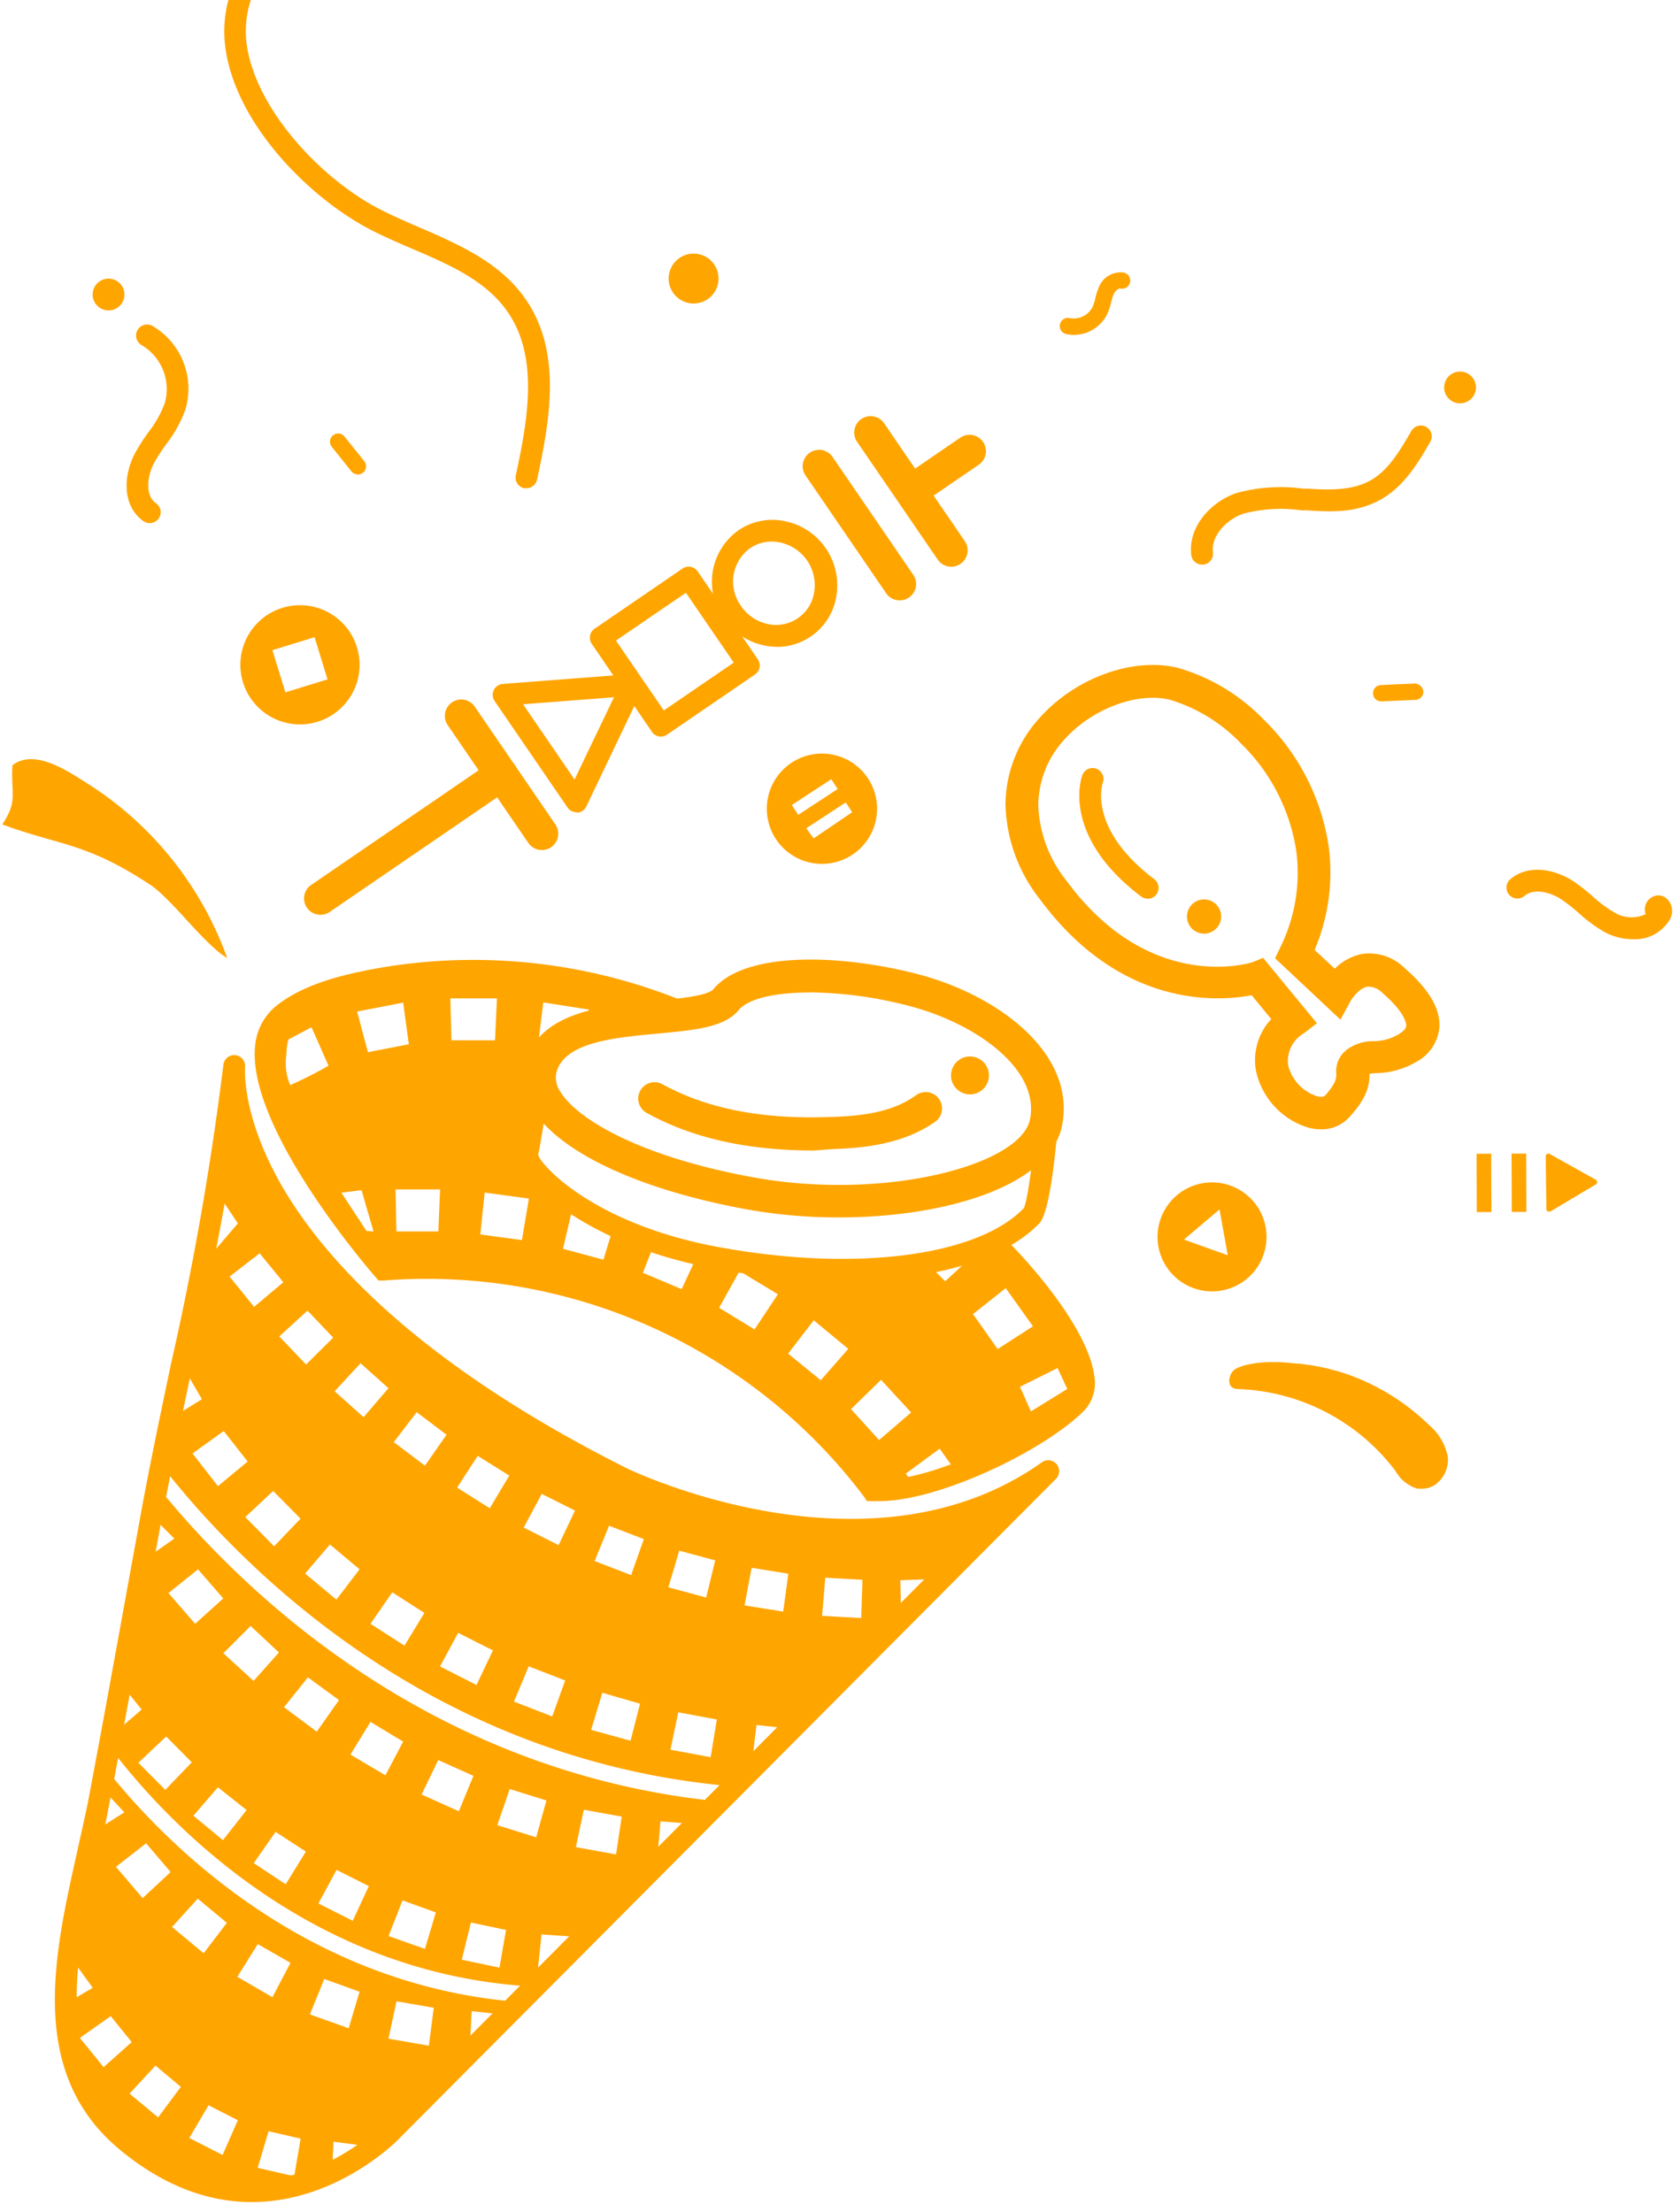 <svg xmlns="http://www.w3.org/2000/svg" viewBox="61 45 154 203">
	<style>
		svg{
		fill:orange;
		cursor:pointer;
		}
	</style>
	<path d="M140.67,116.44a5.06,5.06,0,1,0-1.46,7A5.06,5.06,0,0,0,140.67,116.44Zm-7,2.43,3.62-2.37.59.9-3.62,2.37Zm2,3.06L135,121l3.62-2.37.59.9Z" />
	<path d="M176.08,155.3a5,5,0,1,0-.6,7A5,5,0,0,0,176.08,155.3Zm-4.42,4.16-2-.72,1.63-1.38,1.63-1.38.38,2.1.38,2.1Z" />
	<path d="M159.56,75.73a3.21,3.21,0,0,1-.72-.08.75.75,0,0,1-.56-.9.74.74,0,0,1,.9-.56,1.94,1.94,0,0,0,2.08-1,4.39,4.39,0,0,0,.26-.8,6.31,6.31,0,0,1,.31-1A2.17,2.17,0,0,1,164.09,70a.75.75,0,1,1-.29,1.47c-.17,0-.46.22-.6.55a4.94,4.94,0,0,0-.23.74,5.76,5.76,0,0,1-.36,1.07A3.42,3.42,0,0,1,159.56,75.73Z" />
	<circle cx="124.66" cy="70.56" r="2.29" transform="translate(17.04 165.1) rotate(-70.81)" />
	<circle cx="70.96" cy="72.02" r="1.46" transform="translate(-20.38 115.37) rotate(-70.81)" />
	<circle cx="194.99" cy="80.55" r="1.46" transform="translate(54.83 238.23) rotate(-70.81)" />
	<path d="M182.25,148.63a4.66,4.66,0,0,1-1.25-.18,7,7,0,0,1-4.72-5.14,5.52,5.52,0,0,1,1.39-4.8l-1.8-2.19c-3,.58-12,1.27-19.45-8.83a14.6,14.6,0,0,1-3.14-8.63,11.88,11.88,0,0,1,3.09-7.94c3.28-3.72,8.64-5.66,12.76-4.63a17.8,17.8,0,0,1,7.88,4.77,20.47,20.47,0,0,1,5.93,11.61,18.21,18.21,0,0,1-1.29,9.5l1.85,1.72a4.85,4.85,0,0,1,2.49-1.35,4.58,4.58,0,0,1,3.91,1.28c2.3,2,3.35,3.82,3.19,5.56a4,4,0,0,1-2.17,3.09,7.43,7.43,0,0,1-3.62,1,4.49,4.49,0,0,0-.61.06c0,1.05-.23,2.2-1.81,3.93h0A3.45,3.45,0,0,1,182.25,148.63Zm-5.33-15.74,4.94,6-1.23.95a2.93,2.93,0,0,0-1.41,2.91,4,4,0,0,0,2.59,2.82c.28.08.64.13.83-.07,1-1.15,1-1.57,1-1.94a2.49,2.49,0,0,1,.94-2.22,4,4,0,0,1,2.49-.8,4.46,4.46,0,0,0,2.29-.64c.44-.26.68-.52.7-.77,0-.51-.5-1.57-2.17-3a1.78,1.78,0,0,0-1.41-.59c-.74.13-1.41,1.09-1.53,1.32l-.93,1.7-6-5.63.48-1a15.46,15.46,0,0,0,1.47-8.82,17.45,17.45,0,0,0-5.08-9.89,15,15,0,0,0-6.49-4c-3-.76-7.24.82-9.77,3.7a9,9,0,0,0-2.34,6,11.69,11.69,0,0,0,2.56,6.86c7.72,10.53,17,7.54,17.11,7.51Z" />
	<circle cx="171.51" cy="129.11" r="1.57" transform="translate(17.91 279.08) rotate(-81.29)" />
	<path d="M166.32,127.46a1,1,0,0,1-.6-.2c-7.36-5.58-5.47-10.91-5.39-11.13a1,1,0,0,1,1.88.69c-.06.19-1.36,4.24,4.72,8.85a1,1,0,0,1-.6,1.8Z" />
	<rect x="199.73" y="150.85" width="1.34" height="5.35" transform="translate(-0.61 0.81) rotate(-0.23)" />
	<rect x="196.53" y="150.86" width="1.34" height="5.35" transform="translate(-0.62 0.8) rotate(-0.23)" />
	<path d="M207.45,153.25l-4.22-2.36a.24.24,0,0,0-.25,0,.25.25,0,0,0-.12.22l.06,4.84a.25.25,0,0,0,.13.21.24.24,0,0,0,.12,0,.24.24,0,0,0,.13,0l4.16-2.48a.25.25,0,0,0,.12-.22A.25.25,0,0,0,207.45,153.25Z" />
	<path d="M145.22,91.16a1.5,1.5,0,0,1-.85-2.74l4.76-3.26a1.5,1.5,0,1,1,1.7,2.48l-4.76,3.26A1.49,1.49,0,0,1,145.22,91.16Z" />
	<path d="M90.41,128.94a1.5,1.5,0,0,1-.85-2.74l16.61-11.37a1.5,1.5,0,0,1,1.7,2.48L91.26,128.68A1.49,1.49,0,0,1,90.41,128.94Z" />
	<path d="M132.29,104.35a5.76,5.76,0,0,1-1.19-.13,6,6,0,0,1-3.7-2.49h0a5.79,5.79,0,0,1,1.36-8.06,5.53,5.53,0,0,1,4.31-.84,6,6,0,0,1,4.69,6.85,5.52,5.52,0,0,1-5.46,4.68ZM129,100.6a4,4,0,0,0,2.46,1.66,3.53,3.53,0,0,0,4.26-2.92,4,4,0,0,0-3.12-4.56,3.53,3.53,0,0,0-2.77.53,3.79,3.79,0,0,0-.83,5.28Z" />
	<path d="M143.57,100.09a1.5,1.5,0,0,1-1.24-.65l-7.4-10.81a1.5,1.5,0,1,1,2.48-1.7l7.4,10.81a1.5,1.5,0,0,1-1.24,2.35Z" />
	<path d="M148.3,97a1.5,1.5,0,0,1-1.24-.65l-7.4-10.81a1.5,1.5,0,0,1,2.48-1.7l7.4,10.81A1.5,1.5,0,0,1,148.3,97Z" />
	<path d="M110.73,123a1.5,1.5,0,0,1-1.24-.65l-7.4-10.81a1.5,1.5,0,0,1,2.48-1.7l7.4,10.81a1.5,1.5,0,0,1-1.24,2.35Z" />
	<path d="M113.91,119.53a1,1,0,0,1-.83-.44l-6.69-9.77a1,1,0,0,1,.75-1.56l11.81-.91a.94.94,0,0,1,.9.43,1,1,0,0,1,.08,1L114.81,119a1,1,0,0,1-.83.57ZM109,109.62l4.73,6.91,3.62-7.55Z" />
	<path d="M121.66,112.59a1,1,0,0,1-.83-.44l-5.52-8.07a1,1,0,0,1,.26-1.39l8.07-5.52a1,1,0,0,1,1.39.26l5.52,8.07a1,1,0,0,1-.26,1.39l-8.07,5.52A1,1,0,0,1,121.66,112.59Zm-4.13-8.81,4.39,6.41,6.42-4.39-4.39-6.41Z" />
	<path d="M81.85,132.91c-2.19-1.32-5-5.35-7.1-6.75-5.91-3.88-8.2-3.54-13.54-5.51,1.46-2.21.78-2.76.93-5.43,2.09-1.6,5.24.64,7.05,1.78A31.58,31.58,0,0,1,81.85,132.91Z" />
	<path d="M93.76,104.4a5.47,5.47,0,1,0-3.62,6.83A5.47,5.47,0,0,0,93.76,104.4Zm-6.57,4.13L86,104.66l3.87-1.19,1.19,3.87Z" />
	<path d="M193.88,178.73a5.07,5.07,0,0,0-1.76-3,20.47,20.47,0,0,0-7.65-4.69,20,20,0,0,0-4.36-.92l-.19,0a16.32,16.32,0,0,0-3-.11c-.69.06-2.41.26-2.84.89s-.41,1.57.58,1.56A18.91,18.91,0,0,1,189.09,180a3.4,3.4,0,0,0,2,1.6l.25,0A2.17,2.17,0,0,0,193,181,2.83,2.83,0,0,0,193.88,178.73Z" />
	<path d="M109.31,89.8l-.21,0a1,1,0,0,1-.76-1.19c1.15-5.28,2.05-10.78-.65-14.84-2-3-5.41-4.47-9-6-1.22-.53-2.44-1.06-3.6-1.65-5.82-3-12.5-9.84-13.41-16.78a11.2,11.2,0,0,1,4-10.12,1,1,0,1,1,1.33,1.49A9.16,9.16,0,0,0,83.63,49c.79,6,6.88,12.49,12.33,15.25,1.13.57,2.31,1.09,3.5,1.6,3.73,1.62,7.58,3.29,9.89,6.77,3.14,4.71,2.19,10.67.94,16.38A1,1,0,0,1,109.31,89.8Z" />
	<path d="M171.33,96.81a1,1,0,0,1-1-.88c-.32-2.67,1.9-4.93,4.15-5.69a15.37,15.37,0,0,1,6.14-.4l.47,0c1.83.13,3.94.18,5.58-.7s2.65-2.51,3.84-4.56a1,1,0,1,1,1.73,1c-1.06,1.83-2.38,4.1-4.62,5.31s-4.55,1.08-6.67.94l-.47,0a13.64,13.64,0,0,0-5.35.3c-1.53.52-3,2-2.81,3.57a1,1,0,0,1-.88,1.11Z" />
	<path d="M74.73,93a1,1,0,0,1-.58-.19c-1.95-1.39-1.85-4.2-.74-6.26a18.63,18.63,0,0,1,1.22-1.9A10.1,10.1,0,0,0,76.12,82,4.69,4.69,0,0,0,74,76.67a1,1,0,0,1,1-1.76A6.68,6.68,0,0,1,78,82.62a11.78,11.78,0,0,1-1.76,3.16,16.49,16.49,0,0,0-1.09,1.69c-.68,1.27-.82,3,.14,3.69A1,1,0,0,1,74.73,93Z" />
	<path d="M210.84,131.18a5.44,5.44,0,0,1-2.42-.57,12.94,12.94,0,0,1-2.53-1.83,16.49,16.49,0,0,0-1.55-1.22c-1-.69-2.56-1.09-3.43-.35a1,1,0,1,1-1.3-1.53c1.67-1.42,4.13-.92,5.83.21a17.83,17.83,0,0,1,1.74,1.37,11.31,11.31,0,0,0,2.14,1.56,3,3,0,0,0,2.71.06v0a1.28,1.28,0,0,1,.41-1.44,1.17,1.17,0,0,1,1.39-.09,1.54,1.54,0,0,1,.36,2.12A3.7,3.7,0,0,1,210.84,131.18Z" />
	<path d="M138.32,162.52a65.33,65.33,0,0,1-11.73-1.12c-10.5-1.93-16.09-6.7-17.58-8.94a2.57,2.57,0,0,1-.57-1.93c.29-1.28,1.21-7.7,1.22-7.76a1,1,0,0,1,1.13-.85,1,1,0,0,1,.85,1.13c0,.27-.94,6.56-1.25,7.91.18.87,5,6.35,16.56,8.47,12.48,2.3,23.74.86,28-3.56.39-.67,1-5.56,1.29-9.67a1,1,0,1,1,2,.14c-.32,4.4-.9,9.86-1.83,10.89C153.11,160.68,146.49,162.52,138.32,162.52Z" />
	<path d="M138,156.71a47.64,47.64,0,0,1-8.47-.74c-9.87-1.8-17.21-5.24-19.64-9.19a5.23,5.23,0,0,1-.69-4.3c1.38-4.67,7.22-5.21,11.91-5.64,2-.19,4.84-.45,5.36-1.07,2.95-3.55,11.84-3.2,18.85-1.36,7.51,2,14.44,7.37,13.15,13.87C157.4,153.75,147.92,156.71,138,156.71Zm-2.67-20.64c-3.17,0-5.65.55-6.54,1.62-1.31,1.58-4,1.83-7.4,2.15-4,.37-8.5.78-9.31,3.5h0a2.27,2.27,0,0,0,.37,1.87c1.46,2.38,7,5.86,17.62,7.81,12.13,2.22,24.62-1.11,25.46-5.31.92-4.63-5-8.8-11-10.38A37.45,37.45,0,0,0,135.34,136.06Zm-24.69,6.84h0Z" />
	<path d="M161.43,171.26c-.47-3.74-4.68-9.12-8.33-12.76a16.68,16.68,0,0,1-1.93.93c3.5,3.39,7.87,8.79,8.28,12.08.14,1.09-.25,1.47-.37,1.59-3.45,3.43-12.61,7.83-17.41,7.71A52.32,52.32,0,0,0,96.6,160.47c-3.3-3.88-10.72-13.86-10.19-19.23a3.37,3.37,0,0,1,1.29-2.49c2.27-1.75,5.86-2.55,8.72-3a48.73,48.73,0,0,1,25.46,2.56,27.13,27.13,0,0,0,3.71-.53,11.65,11.65,0,0,0-1.18-.63,51,51,0,0,0-28.32-3.38c-3.29.57-7,1.42-9.61,3.43A5.34,5.34,0,0,0,84.41,141c-.74,7.55,10.52,20.57,11,21.12l.33.38.5,0a50.29,50.29,0,0,1,44.06,19.84l.27.4.48,0c.22,0,.45,0,.69,0,5.38,0,15-4.56,18.75-8.29A3.7,3.7,0,0,0,161.43,171.26Z" />
	<path d="M152.17,159a19.16,19.16,0,0,1-1.81.74l.22.22-2.84,2.61-1.68-1.7a55.85,55.85,0,0,1-19.27-.45c-.6-.11-1.16-.24-1.73-.36l-1.5,3.23L120,161.79,121.1,159a35,35,0,0,1-3.78-1.5l-.94,3.09-3.71-1,.88-3.76,1.3.35c-3.84-2.28-5.6-4.64-5.42-5.41.23-1,.84-5.13,1.1-7a3.27,3.27,0,0,1,.13-.89,4.33,4.33,0,0,1,1.11-1.85l-1.38-.22.47-3.83,4.19.66-.33,1.74c2.84-.91,6.52-1,9.29-1.36a50,50,0,0,0-27.77-3.31c-3,.51-6.69,1.33-9.17,3.24-6.84,5.28,9.08,23.55,9.08,23.55a50.92,50.92,0,0,1,45,20.29,13,13,0,0,0,3.81-.4l-.83-1.17,3.11-2.29,1.2,1.68-2,1.4c5-1.45,10.8-4.62,13.39-7.2S156.77,163.54,152.17,159ZM87.63,144.57a5.19,5.19,0,0,1-.35-2.77c0-.2.08-1.36.24-1.45l2.07-1.09,1.56,3.53A36.92,36.92,0,0,1,87.63,144.57Zm7,13.38-2.3-3.51,1.85-.23L95.28,158Zm.14-16.4-1-3.73L98,137l.52,3.82ZM101.23,158l-3.85,0-.08-3.86,4.09,0Zm1.1-21.39,4.28,0-.18,3.85-4,0Zm6.57,22.18-3.82-.52.4-3.84,4.06.55Zm21.35,8.2L127,165l1.87-3.37,3.52,2.13Zm6.08,4.66-3-2.44,2.35-3.06,3.17,2.62Zm5.35,5.49-2.58-2.84,2.76-2.69,2.76,3Zm8.62-11.56,3-2.38,2.5,3.5-3.24,2.09Zm5.31,8.93-1-2.26,3.45-1.72.89,1.92Z" />
	<circle cx="150.01" cy="143.69" r="1.74" transform="translate(-17.74 21.18) rotate(-7.63)" />
	<path d="M135.74,150.57c-6.14,0-11.19-1.13-15.39-3.45a1.5,1.5,0,0,1,1.45-2.63c4.09,2.25,9.18,3.25,15.52,3,2.6-.08,5.56-.38,7.76-2a1.5,1.5,0,0,1,1.75,2.44c-2.85,2-6.35,2.41-9.41,2.51Z" />
	<path d="M93.84,88.53a.75.75,0,0,1-.59-.28L91.45,86a.75.75,0,1,1,1.17-.94l1.81,2.26a.75.75,0,0,1-.59,1.22Z" />
	<path d="M187.76,109.36a.75.75,0,0,1,0-1.5l3.09-.14a.83.83,0,0,1,.78.72.75.75,0,0,1-.72.78l-3.09.14Z" />
	<path d="M84.1,247.06c-3.63,0-7.76-1.22-12.06-4.77-8.5-7-6.11-17.74-4-27.2.35-1.57.69-3.1,1-4.56,1.13-5.94,2.21-11.9,3.29-17.85l1.6-8.8c.83-4.54,1.81-9.18,2.75-13.67a277.16,277.16,0,0,0,4.82-27.5,1,1,0,0,1,1.09-.89,1,1,0,0,1,.9,1.09s-.39,4.6,3.62,11.32c3.77,6.33,12.28,15.9,31.4,25.49.22.11,22.21,10.76,38.11-.54a1,1,0,0,1,1.29,1.52L97.53,241.34C97.46,241.41,91.93,247.06,84.1,247.06Zm-1.5-97.6c-1.06,7.1-2.55,14.22-4,21.16-.94,4.48-1.91,9.11-2.74,13.62L74.26,193c-1.08,6-2.16,11.92-3.29,17.86-.28,1.49-.63,3-1,4.63-2,8.9-4.23,19,3.33,25.22,12.14,10,22.36-.36,22.79-.8l55.52-55.8c-15.71,6.27-33.22-2.22-34.05-2.63C93.1,169.24,85.15,156.84,82.61,149.47Z" />
	<path d="M157.15,180c-16.59,11.78-39.14.61-39.14.61-37.56-18.84-35.56-37.79-35.56-37.8-1,9.9-3.21,19.86-5.28,29.73l1.09-1.34,1.27,2.19-2.9,1.8c-.61,3-1.21,5.93-1.75,8.87L77,186.18l-2.85,2,0-.15-2.09,11.43L74,201.87l-2.66,2.29-.07-.27c-.4,2.17-.79,4.34-1.2,6.5l.48-1.09,1.86,2-2.9,1.84c-.94,4.35-2.14,9.09-2.38,13.64l.84-1.51,1.54,2.13-2.42,1.43c.08,4.77,1.46,9.22,5.62,12.66,7.46,6.16,14.29,5,18.77,2.83l.13-2.8,2.89.38L93.81,243a18.43,18.43,0,0,0,3-2.39l7.72-7.76-.42.19.18-3.5,3.19.35h0l4.5-4.52-1.65.62.37-3.49,3.3.23-.9,1.52,9.07-9.12-.86.49.31-3.49,2.55.19-2,2.81,8.6-8.65-.76.28.42-3.48,2.52.28-2.18,2.93,12.93-13-.07-3.49,2.94-.1-.73,1.45Zm-33.81,7.29,3.3.89-.83,3.41-3.47-.94Zm3.45,15.49-.57,3.46-3.69-.69.72-3.43ZM116.9,185l3.19,1.23-1.17,3.3-3.35-1.29Zm-.62,15.33,3.46,1-.87,3.4-3.62-1Zm-5.56-18.25,3.05,1.53-1.5,3.17-3.21-1.61Zm-1.2,15.82,3.35,1.3-1.19,3.3-3.51-1.36Zm-4.68-19.31,2.9,1.81-1.79,3-3-1.9Zm1.4,17.85-1.51,3.17-3.35-1.7,1.67-3.08Zm-7-21.86,2.74,2.07L100,179.49l-2.86-2.16ZM99.95,193l-1.83,3L95,194l2-2.89Zm-5.86-22.91,2.56,2.29-2.28,2.66-2.66-2.38ZM94,189l-2.13,2.78L89,189.39l2.28-2.67Zm-2.42-21.26-2.49,2.47-2.46-2.58,2.59-2.37Zm-3,16.61-2.42,2.54-2.65-2.68,2.56-2.4ZM87,162.66l-2.68,2.26-2.25-2.78L84.83,160Zm-6.15-5.12.51-2.49,1.47,2.21-2.14,2.5Zm.68,18.77,2.2,2.8L81,181.37l-2.33-3ZM79.17,189l2.32,2.67L78.91,194l-2.45-2.82Zm23.94,22.2-3.42-1.54,1.53-3.16,3.23,1.45Zm4.33,10.89-.6,3.46-3.46-.73.84-3.41ZM101,220.48,100,223.83l-3.34-1.18,1.28-3.27ZM96.37,207.9,93.16,206,95,203l3,1.81Zm-1.52,10.17-1.48,3.18-3.15-1.59,1.67-3.08ZM90.07,203.9l-3-2.25,2.19-2.74L92.11,201Zm-1,11-1.85,3-2.93-1.94,2-2.87Zm-4.8-15.66L81.5,196.7,84,194.2l2.6,2.43Zm-.64,11.85-2.17,2.76-2.71-2.24L81,209Zm-7.38-6.75,2.35,2.37-2.43,2.53-2.47-2.49Zm-1.84,9.8,2.25,2.64-2.57,2.39-2.45-2.87Zm-3.9,20.54L68.33,232,71.16,230l1.93,2.38Zm5,4.61-2.62-2.18,2.38-2.57,2.33,1.95Zm1.28-17.47,2.36-2.6,2.67,2.22-2.13,2.79Zm4.64,20.92-3.06-1.56,1.77-3,2.69,1.37Zm1.35-16.35,1.88-3,3,1.72L86,228.26ZM88,244.69l-3.35-.77,1-3.36,2.94.68Zm5-13.58-3.56-1.27,1.32-3.25L94,227.76Zm7.36,1.6-3.71-.64.74-3.43,3.42.59Zm7.05-4.12c-18.16-1.88-30.3-13.54-35.94-20.36.12-.65.24-1.29.36-1.94,5.16,6.54,17.69,19.43,37,20.92Zm2.8-15-3.57-1.11,1.14-3.32,3.37,1.05Zm7.33,1.57-3.69-.67.73-3.43,3.48.63Zm8.17-5c-25.5-3-42-18.83-49.47-27.8.12-.63.25-1.27.37-1.91,7,8.68,23.83,25.65,50.45,28.35Zm7.17-17.28-3.55-.57.65-3.45,3.37.54Zm7.16.59-3.59-.2.29-3.5,3.41.19Z" />
</svg>
